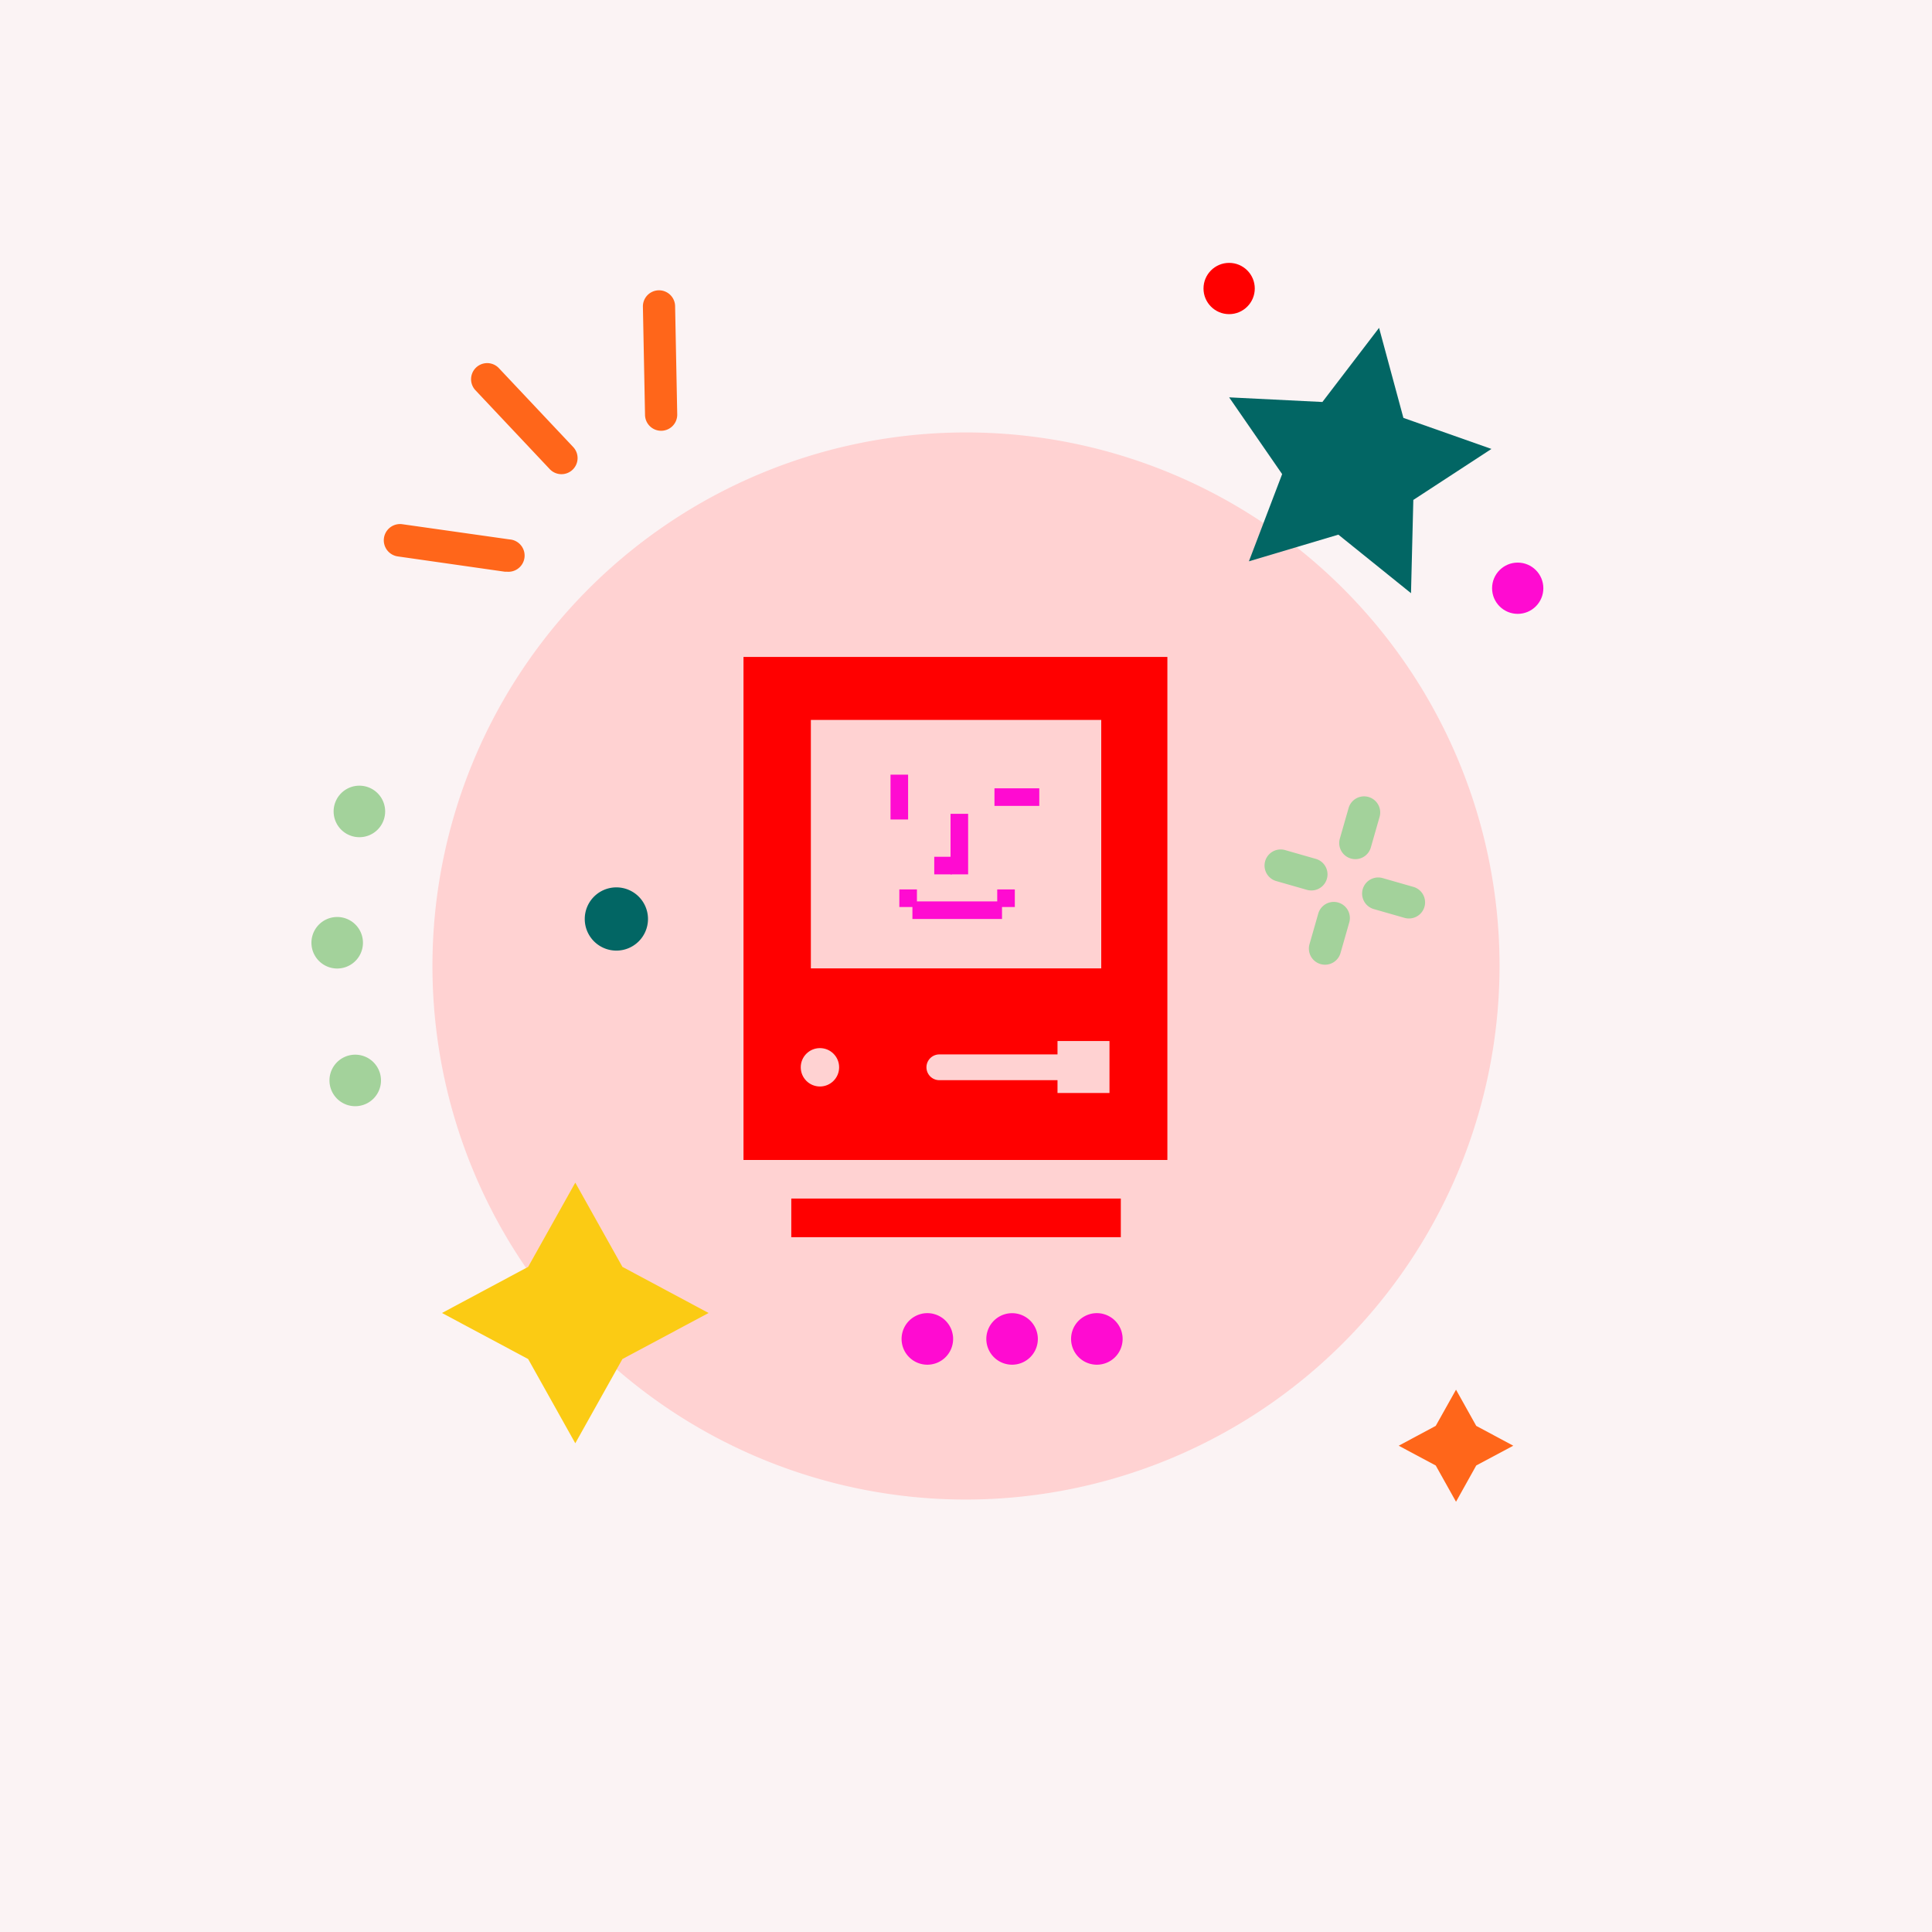 <svg id="Layer_1" data-name="Layer 1" xmlns="http://www.w3.org/2000/svg" viewBox="0 0 300 300"><defs><style>.cls-1{fill:#fbf3f4}.cls-2{fill:#ffd2d2}.cls-3{fill:#ff0bd1}.cls-4{fill:#ce912d}.cls-5{fill:red}.cls-6{fill:#ff661a}.cls-7{fill:#026664}.cls-8{fill:#fbcb14}.cls-9{fill:#a3d29b}</style></defs><title>Holiday2016_GiftCurator_People</title><path class="cls-1" d="M-3.24-3.24h306.49v306.49H-3.24z"/><circle class="cls-2" cx="150" cy="150" r="80.35"/><path class="cls-2" d="M150 232.85A82.85 82.85 0 1 1 232.85 150 82.95 82.95 0 0 1 150 232.85zm0-160.71A77.85 77.85 0 1 0 227.85 150 77.94 77.94 0 0 0 150 72.15z"/><path class="cls-3" d="M170.32 211.91a4 4 0 0 1-2.83-6.83 4.21 4.21 0 0 1 .61-.5 4.54 4.54 0 0 1 .69-.37 4.89 4.89 0 0 1 .75-.23 4.11 4.11 0 0 1 1.56 0 4.57 4.57 0 0 1 .75.23 4.16 4.16 0 0 1 .69.37 3.79 3.79 0 0 1 .61.5 4.38 4.38 0 0 1 .5.61 4.21 4.21 0 0 1 .37.69 3.79 3.79 0 0 1 .22.75 3.41 3.41 0 0 1 .08.78 4 4 0 0 1-4 4zm-26.32 0a4 4 0 0 1-2.83-6.83 4.21 4.21 0 0 1 .61-.5 4.54 4.54 0 0 1 .69-.37 4.89 4.89 0 0 1 .75-.23 4.11 4.11 0 0 1 1.56 0 4.57 4.57 0 0 1 .75.23 4.16 4.16 0 0 1 .69.37 3.79 3.79 0 0 1 .61.5 4.38 4.38 0 0 1 .5.61 4.21 4.21 0 0 1 .37.69 3.79 3.79 0 0 1 .22.75 3.41 3.41 0 0 1 .08.78 4 4 0 0 1-4 4zm13.15 0a4 4 0 1 1 3.84-5.14 4 4 0 0 1-3.84 5.14z"/><path class="cls-5" d="M115.45 102.01h65.82v78.11h-65.82zm7.42 84.1h51.17v6h-51.17z"/><path class="cls-2" d="M125.91 111.79H171v38.58h-45.09z"/><circle class="cls-2" cx="127.32" cy="165.73" r="2.98"/><path class="cls-2" d="M164.21 167.73h-18.35a2 2 0 1 1 0-4h18.36a2 2 0 1 1-.01 4z"/><path class="cls-2" d="M164.21 161.65h8.07v8.07h-8.07z"/><path class="cls-3" d="M139.65 138.11h2.73v2.73h-2.73zm5.42-5.07h2.73v2.73h-2.73z"/><path class="cls-3" d="M141.68 139.97h13.91v2.73h-13.91z"/><path class="cls-3" transform="rotate(90 139.645 123.775)" d="M136.16 122.41h6.96v2.73h-6.96z"/><path class="cls-3" transform="rotate(180 157.905 123.775)" d="M154.43 122.41h6.96v2.73h-6.96z"/><path class="cls-3" transform="rotate(90 148.96 131.07)" d="M144.26 129.7h9.4v2.73h-9.4z"/><path class="cls-3" d="M154.85 138.11h2.73v2.73h-2.73z"/><path class="cls-6" d="M87.18 73.63a2.49 2.49 0 0 1-1.82-.79L73.83 60.6a2.5 2.5 0 0 1 3.64-3.43L89 69.41a2.5 2.5 0 0 1-1.82 4.22zm15.48-6.74a2.5 2.5 0 0 1-2.5-2.45l-.33-16.81a2.5 2.5 0 1 1 5-.1l.33 16.81a2.5 2.5 0 0 1-2.45 2.55zM78.77 88.78h-.35L61.77 86.4a2.5 2.5 0 0 1 .7-5l16.65 2.36a2.5 2.5 0 0 1-.35 5.02z"/><circle class="cls-5" cx="190.86" cy="44.8" r="3.98"/><circle class="cls-3" cx="235.67" cy="91.34" r="3.98"/><path class="cls-7" d="M214.14 50.91l3.78 13.98 13.67 4.82-12.13 7.92-.36 14.48-11.28-9.09-13.89 4.14 5.16-13.54-8.23-11.92 14.48.72 8.8-11.51z"/><path class="cls-8" d="M96.65 196.72l13.38 7.16-13.38 7.15-7.32 13.08-7.32-13.08-13.38-7.15 13.38-7.16 7.32-13.08 7.32 13.08z"/><path class="cls-6" d="M229.23 221.41l5.75 3.08-5.75 3.07-3.14 5.63-3.15-5.63-5.75-3.07 5.75-3.08 3.15-5.62 3.14 5.62z"/><path class="cls-9" d="M198.86 134.41l4.75 1.36m0 2.5a2.53 2.53 0 0 1-.69-.1l-4.75-1.36a2.5 2.5 0 0 1 1.38-4.81l4.75 1.36a2.5 2.5 0 0 1-.69 4.91zm10.41.49l4.74 1.36m0 2.5a2.53 2.53 0 0 1-.69-.1l-4.75-1.36a2.5 2.5 0 0 1 1.38-4.81l4.75 1.36a2.5 2.5 0 0 1-.69 4.91zm-6.95-16.46l-1.36 4.74m0 2.51a2.53 2.53 0 0 1-.69-.1 2.5 2.5 0 0 1-1.71-3.09l1.36-4.75a2.5 2.5 0 0 1 4.81 1.38l-1.36 4.75a2.5 2.5 0 0 1-2.41 1.81zm-3.35 9.14l-1.36 4.75m0 2.5a2.53 2.53 0 0 1-.69-.1 2.5 2.5 0 0 1-1.71-3.09l1.36-4.75a2.5 2.5 0 1 1 4.81 1.38l-1.36 4.76a2.5 2.5 0 0 1-2.41 1.8zm-150.6 18l.04-.04m-.04 4.01a4 4 0 0 1-3.18-6.4 4 4 0 1 1 3.18 6.4zm-2.8-25.35l.04-.04m-.04 4.01a4 4 0 0 1-3.18-6.4 4 4 0 1 1 3.18 6.4zm3.44-24.45l.03.04m0 4.02a4 4 0 1 1 3.31-6.24 4 4 0 0 1-3.31 6.24z"/><path class="cls-7" d="M95.71 147.61a4.91 4.91 0 1 1 4.91-4.91 4.91 4.91 0 0 1-4.91 4.91z"/></svg>